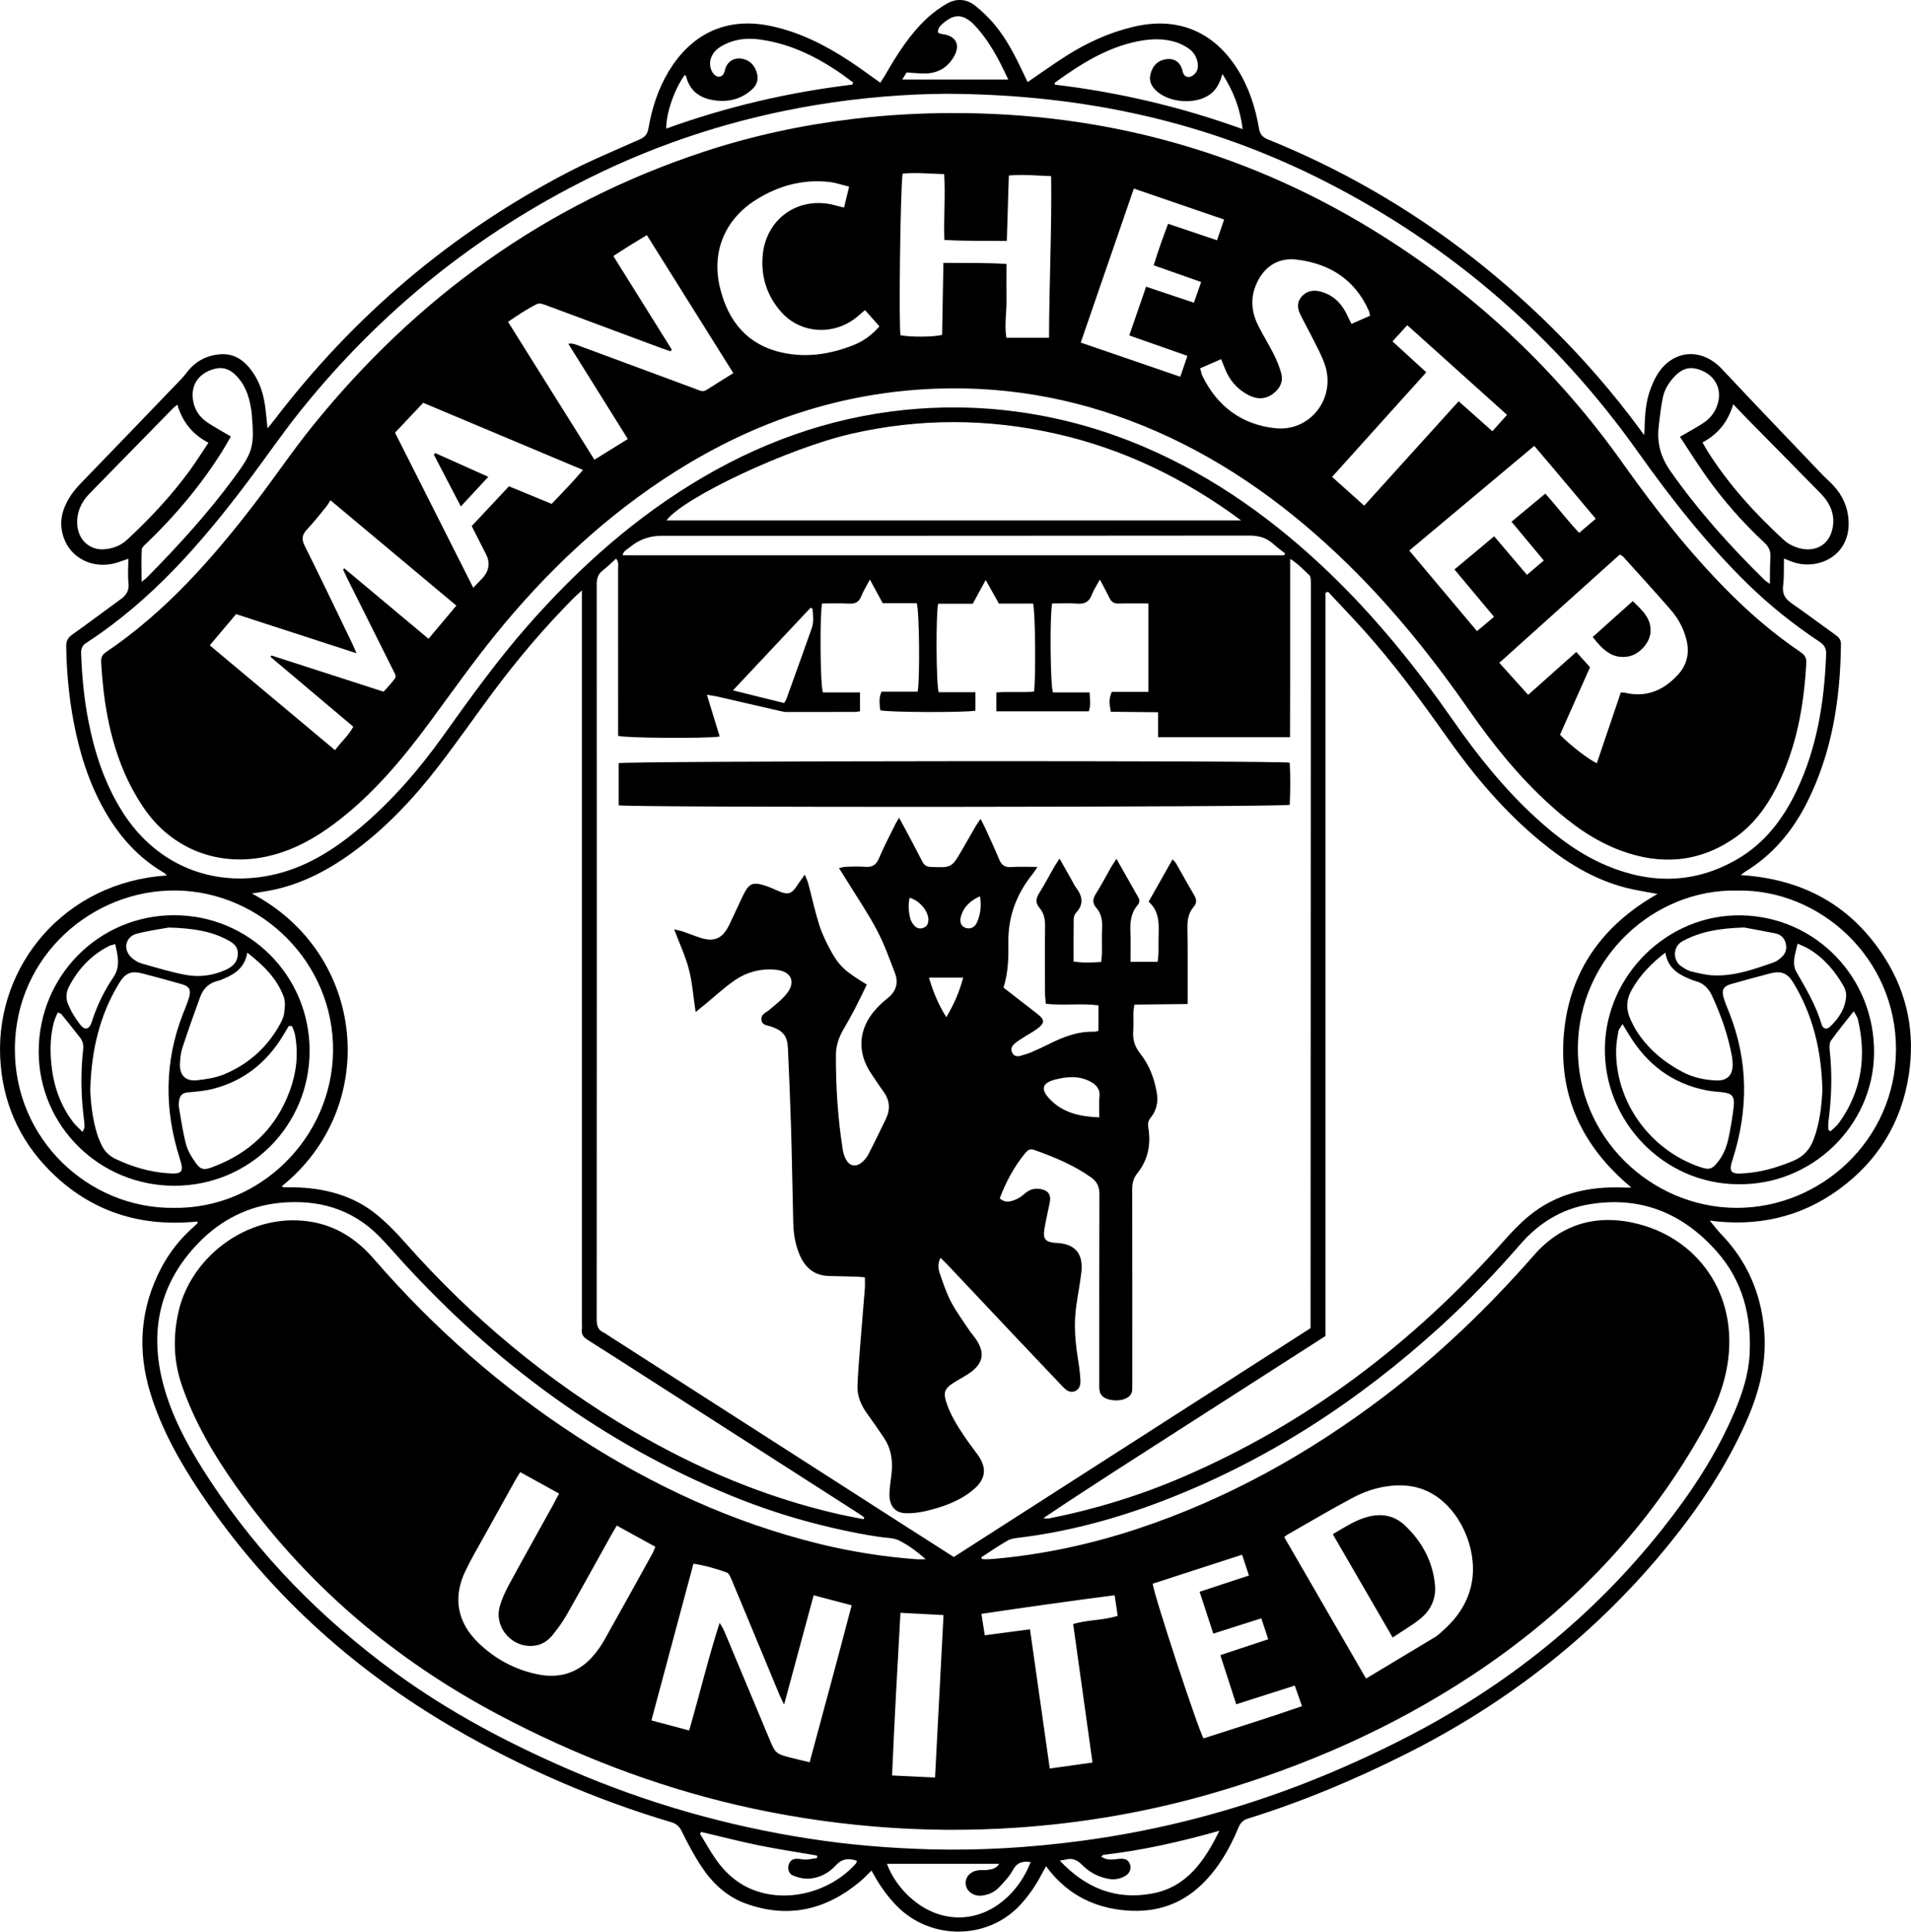 <?xml version="1.0" encoding="UTF-8"?><svg id="Layer_2" xmlns="http://www.w3.org/2000/svg" viewBox="0 0 842.78 851.74"><g id="Layer_1-2"><g><path d="M87.1,538.6c-25.06,2.59-47.08-4.29-65.03-22.29C8.22,502.43,.88,485.4,.07,465.82c-1.67-40.17,28.41-76.88,73.55-79.8-.58-.54-.88-.93-1.26-1.16-11.55-6.73-20.02-16.37-26.49-27.91-6.75-12.04-10.8-25.03-13.37-38.51-2.1-11.05-3.13-22.21-3.3-33.46-.04-2.45,.83-3.88,2.8-5.27,7.18-5.07,14.18-10.38,21.29-15.54,2.48-1.8,3.76-3.87,3.38-7.15-.38-3.31-.08-6.7-.08-10.65-1.89,.67-3.09,1.1-4.3,1.51-9.7,3.31-19.79-.68-23.63-9.41-2.04-4.65-2.24-9.41-.43-14.21,1.6-4.25,4.16-7.81,7.32-11.07,14.88-15.34,29.68-30.76,44.49-46.17,1.03-1.07,1.91-2.28,2.85-3.43,3.72-4.55,8.57-6.97,14.36-7.38,5.09-.35,9.19,1.79,12.45,5.62,3.97,4.67,6.11,10.16,7.05,16.13,.54,3.42,.79,6.89,1.23,10.93,1.24-1.53,2.24-2.71,3.17-3.93,34.85-45.63,77.62-81.95,128.5-108.57,10.51-5.5,21.53-10.06,32.38-14.88,2.33-1.04,3.48-2.22,3.94-4.89,1.53-8.83,4.23-17.34,8.89-25.08,9.37-15.56,24.41-24.58,45.51-19.98,12.49,2.72,23.63,8.37,34.2,15.31,4.51,2.96,8.84,6.2,13.66,9.59,.71-1.1,1.44-2.15,2.08-3.25,5.28-9.16,10.89-18.11,18.72-25.36,2.55-2.36,5.46-4.43,8.47-6.19,4.23-2.47,8.71-2.21,12.54,.84,3.15,2.51,6.13,5.34,8.68,8.44,5.28,6.4,9.04,13.76,12.56,21.25,.63,1.33,1.27,2.65,1.92,4.01,5.86-3.99,11.45-8.03,17.27-11.71,9.19-5.81,18.98-10.24,29.64-12.73,20.12-4.7,35.52,2.91,45.42,18.41,5.17,8.1,8.12,17.07,9.7,26.47,.44,2.63,1.63,3.9,4.02,4.87,47.39,19.16,88.97,47.09,125.25,83.02,14.07,13.93,26.99,28.82,38.73,44.75,.48,.64,.93,1.3,1.85,2.58,.11-1.35,.2-2.03,.21-2.71,.1-6.24,.52-12.44,2.86-18.32,.7-1.75,1.47-3.49,2.41-5.12,6.74-11.55,19.69-12.75,28.84-2.99,14.62,15.59,29.42,30.99,44.17,46.46,1.59,1.66,3.36,3.15,4.92,4.83,4.1,4.41,6.46,9.57,6.77,15.65,.8,15.63-13.78,22.02-24.65,18.13-1.13-.4-2.23-.87-3.85-1.51-.1,4.16,.11,8.04-.37,11.83-.46,3.57,.73,5.8,3.59,7.79,6.55,4.55,12.92,9.36,19.41,13.99,1.51,1.08,2.52,2.12,2.5,4.21-.28,24.33-3.95,47.94-15.06,69.91-6.35,12.55-15.1,23.03-27.27,30.41-.44,.27-.82,.63-1.85,1.43,27.76,1.75,49.11,13.68,63.66,36.75,9.89,15.69,13.26,33.03,10.44,51.35-3.24,21.06-13.64,37.98-30.86,50.53-17.19,12.52-36.57,16.46-56.92,13.72,1.59,1.91,3.18,4.08,5.03,6,11.15,11.52,17.25,25.28,18.87,41.2,1.51,14.73-1.99,28.43-7.93,41.71-8.61,19.27-20.14,36.72-33.36,53.08-32.12,39.76-71.39,70.56-117.04,93.42-22.39,11.21-45.4,20.85-69.31,28.29-2.15,.67-3.25,1.89-4.1,3.92-3.83,9.17-8.66,17.7-15.85,24.77-10.12,9.95-22.32,13.24-36.1,11.55-13.55-1.67-24.56-7.87-32.92-19.27-.75,1.37-1.33,2.4-1.88,3.44-2.71,5.17-5.96,9.94-10.03,14.18-14.23,14.82-38.78,15.03-53.61,.2-3.96-3.96-7.2-8.41-9.96-13.25-.46-.81-.92-1.62-1.49-2.64-1.77,1.71-3.33,3.39-5.08,4.86-15.09,12.61-31.96,16.46-50.66,9.57-8.24-3.04-14.49-8.98-19.27-16.21-3.27-4.94-6.05-10.23-8.68-15.55-1.07-2.16-2.33-3.31-4.57-3.97-33.67-10.05-65.73-23.92-96.08-41.59-45.11-26.26-82.79-60.64-111.88-104.14-9.04-13.52-16.93-27.71-21.77-43.34-5.91-19.07-4.57-37.63,4.78-55.41,3.62-6.88,8.4-12.9,14.26-18.05,.61-.53,1.18-1.11,1.75-1.68,.06-.06-.02-.24-.07-.72ZM506.46,266.09c-4.67,0-8.86-.09-13.03,.04-2.03,.06-3.28-.64-4.14-2.46-1.2-2.54-2.58-4.99-4.23-8.13-1.42,2.63-2.74,4.53-3.52,6.64-1.17,3.15-3.13,4.25-6.45,3.99-3.72-.29-7.48-.07-11.09-.07-1.07,5.42-.81,35.98,.37,39.21h16.15c.14,3.05,.63,5.67-.35,8.34h-40.76v-8.33c5.77-.45,11.29,.18,16.62-.4,.84-6.51,.55-35.52-.42-38.79h-15.08c-1.97-3.52-3.76-6.71-5.82-10.39-2.1,3.87-3.83,7.05-5.7,10.48h-15.27c-1.04,4.5-.89,35.54,.23,39h16.21v8.14c-4.64,.91-38.89,.75-41.97-.16-.25-2.6-.79-5.24,.54-8.21h15.95c1.05-5.42,.76-35.86-.41-39.02h-15c-1.91-3.51-3.62-6.67-5.65-10.42-1.52,2.9-2.9,5.08-3.84,7.43-1.03,2.57-2.68,3.31-5.33,3.17-4-.21-8.03-.05-11.91-.05-1.07,5.23-.83,35.92,.35,39.21h16.37v8.32c-.89,.13-1.41,.28-1.95,.28-10.15,.03-20.3,.06-30.45,.04-1.06,0-2.14-.28-3.19-.52-9.09-2.09-18.18-4.2-27.27-6.28-1.37-.31-2.77-.47-4.66-.78,2.02,6.57,3.82,12.46,5.64,18.38-5.02,.95-41.58,.73-44.8-.29v-5.11c0-22.87,0-45.73-.02-68.6,0-1.36,.44-2.89-.88-4.43-2.05,1.83-3.85,3.66-5.87,5.2-2.18,1.66-2.67,3.72-2.67,6.35,.05,107.97,.05,215.94-.01,323.92,0,2.74,.59,4.7,3.17,5.84,.61,.27,1.15,.71,1.72,1.07,43.93,28.18,87.87,56.37,131.8,84.55,6.93,4.44,13.87,8.86,20.8,13.29,52.58-33.72,104.92-67.29,157.34-100.91,0-1.63,0-3.11,0-4.59,.05-107.02,.09-214.05,.14-321.07,0-1.35,.06-2.71-.04-4.06-.06-.78-.12-1.8-.61-2.25-2.52-2.32-4.8-4.95-8.49-7.23v26.66c0,8.66,0,17.32,0,25.98-.01,8.61-.04,17.21-.06,25.99h-58.18v-11c-7.36-.07-14.17-.14-20.85-.21-.85-4.5-.81-5.42,.42-8.79h16.16v-38.95Zm79.24-5.17c-.38,.16-.76,.31-1.13,.47v327.69c-21.05,13.5-41.76,26.77-62.46,40.07-20.7,13.3-41.48,26.48-61.93,40.22,.97,.27,1.77,.27,2.55,.12,20.21-3.99,39.8-10.01,58.72-18.14,55.28-23.74,101.88-59.29,141.68-104.1,3.49-3.93,7.14-7.81,11.2-11.13,12.12-9.92,26.39-13.13,41.75-12.49,.98,.04,1.96,0,3.4,0-21.72-18.01-32.28-40.53-29.75-68.15,2.53-27.57,17.2-47.66,41.25-61.3-4.9-.95-9.42-1.59-13.82-2.71-14.45-3.7-26.78-11.39-38.12-20.8-15.74-13.05-28.83-28.53-40.59-45.15-11.57-16.35-23.39-32.49-36.79-47.42-5.22-5.82-10.64-11.46-15.97-17.18ZM124.28,523.05c.43,.3,.53,.43,.63,.43,2.43,.05,4.87,0,7.3,.13,12.44,.66,24.05,3.93,33.84,11.89,4.49,3.65,8.59,7.85,12.43,12.2,29.35,33.21,62.95,61.27,101.26,83.6,28.29,16.49,58.19,29.08,90.21,36.36,3.61,.82,7.26,1.46,10.89,2.19,.1-.25,.21-.5,.31-.75-.85-.6-1.67-1.24-2.54-1.8-31.3-20.07-62.61-40.13-93.92-60.2-8.54-5.47-17.05-10.99-25.64-16.37-1.84-1.15-2.72-2.46-2.44-4.61,.12-.93,.02-1.89,.02-2.84V265.83c0-1.55,0-3.11,0-5.5-1.68,1.55-2.67,2.39-3.59,3.32-12.89,12.98-24.71,26.9-35.63,41.57-8.15,10.96-15.94,22.19-24.3,32.99-11.05,14.28-23.39,27.35-38.1,37.98-11.64,8.42-24.23,14.72-38.61,16.94-1.61,.25-3.21,.52-5.31,.86,50.47,26.55,56.81,93.95,13.19,129.07ZM417.13,41.35c-16.94,.1-37.42,1.61-57.72,5.01-34.58,5.79-67.67,16.31-99.12,31.89-49.87,24.7-92.21,58.8-127.12,102.07-8.32,10.31-15.8,21.28-23.77,31.87-20.42,27.15-42.56,52.6-71.41,71.31-1.9,1.23-2.27,2.73-2.2,4.75,.35,10.02,1.28,19.98,3.23,29.81,2.82,14.29,7.32,27.96,15.26,40.34,15.4,24.01,41.34,33.52,67.87,26.9,13.93-3.47,25.73-11.1,36.59-20.25,14.06-11.84,26.01-25.63,36.66-40.53,11.88-16.62,23.78-33.21,37.28-48.58,22.65-25.77,47.97-48.39,77.74-65.74,29.28-17.06,60.72-27.5,94.57-29.98,14.29-1.04,28.62-.67,42.91,1.23,19.82,2.63,38.86,7.93,57.19,15.82,30.82,13.26,57.55,32.57,81.61,55.74,20.45,19.69,38.14,41.69,54.35,64.94,10.78,15.47,22.55,30.09,36.51,42.84,9.34,8.54,19.41,16.04,31.15,20.95,19.64,8.21,39,7.9,57.61-2.99,11.95-6.99,20.04-17.59,25.93-29.92,9.08-19.02,12.31-39.34,13.1-60.19,.1-2.58-.61-4.14-2.84-5.62-11.3-7.48-21.87-15.9-31.59-25.38-18.17-17.75-33.82-37.6-48.48-58.25-36.16-50.93-81.99-90.74-137.59-119.16-51.48-26.31-106.37-38.64-167.73-38.88Zm15.66,645.32c.06,.24,.12,.48,.19,.72,.51,.05,1.03,.15,1.54,.14,1.22-.02,2.44-.05,3.65-.15,21.65-1.91,42.77-6.42,63.39-13.25,39.57-13.1,75.46-33.08,108.59-58.2,24.35-18.46,46.26-39.51,66.38-62.5,12.51-14.29,28.59-18.33,46.42-13.62,27.18,7.19,45.14,33.11,38.22,65.37-2.46,11.48-7.89,21.87-13.82,31.91-24.6,41.66-57.91,75.05-98.11,101.58-35.13,23.19-73.3,39.99-113.67,51.8-28.4,8.3-57.41,13.36-86.92,15.39-21.09,1.45-42.17,1.28-63.26-.5-20.53-1.73-40.8-4.9-60.84-9.59-36.43-8.53-71.01-21.92-104.07-39.36-46.89-24.73-86.13-58.24-116.76-101.62-9.63-13.63-18-27.98-23.49-43.86-3.69-10.65-3.99-21.44-1.55-32.38,5.66-25.32,32.46-45.02,59.93-39.56,10.88,2.16,19.26,8.04,26.4,16.27,26.31,30.34,56.21,56.61,89.93,78.46,32.94,21.35,68.14,37.64,106.38,47.02,13.95,3.42,28.1,5.66,42.42,6.76,1.5,.11,3.02,.02,4.52,.02-3.83-3.36-7.62-6.24-11.82-8.3-2.43-1.19-5.51-1.07-8.3-1.52-1.73-.28-3.48-.49-5.2-.8-20.82-3.67-41.04-9.44-60.6-17.45-56.21-23.02-103.77-58.21-144.61-102.84-3.47-3.79-6.81-7.71-10.41-11.38-12.07-12.3-27.15-16.45-43.77-14.86-13.9,1.33-26,7.46-35.76,17.43-18.08,18.47-22.26,40.53-15.16,64.85,4.28,14.65,11.88,27.82,20.24,40.51,21.75,33.03,49.11,60.69,80.94,84.01,24.11,17.67,50.37,31.53,77.76,43.34,33.77,14.56,68.87,24.58,105.2,30.21,17.78,2.76,35.7,4.24,53.68,4.72,21.93,.58,43.77-.77,65.53-3.62,17.83-2.33,35.43-5.78,52.81-10.35,31.74-8.34,62.07-20.32,91.25-35.31,44.32-22.75,82.38-53.16,113.34-92.27,12.63-15.96,23.78-32.87,31.73-51.71,3.43-8.13,6.1-16.48,6.53-25.4,.82-16.74-3.2-32.07-14.39-44.8-14.88-16.93-33.49-24.7-56.17-20.99-12.38,2.03-22.44,8.29-30.61,17.7-11.1,12.78-22.82,24.95-35.35,36.34-36.28,32.98-76.71,59.35-122.66,76.9-20.38,7.78-41.32,13.44-63.02,16.1-1.72,.21-3.61,.43-5.06,1.26-3.96,2.28-7.74,4.89-11.59,7.37Zm114.54-457.22c-24.77-18.33-51.79-31.53-81.85-38.26-30.03-6.72-60.04-6.79-90.03,.08-27.86,6.38-73.99,28.08-81.52,38.18h253.4Zm219.03,163.23c-36.9-.9-69.99,29.55-70.5,68.93-.52,39.87,32.29,70.8,69.8,70.98,37.35,.18,70.22-30.05,70.5-69.48,.29-40.79-33.69-71.07-69.81-70.43ZM76.51,532.59c38.16,.61,69.94-30.99,70.37-69.1,.44-38.88-31.54-70.32-69.15-70.84-36.83-.51-70.92,28.74-71.17,69.63-.25,40.38,32.91,70.7,69.95,70.31Zm269.3,219c-.96-1.97-1.52-3.01-1.98-4.1-1.63-3.86-3.22-7.74-4.82-11.62-5.39-12.99-10.77-25.99-16.21-38.97-.55-1.32-1.26-3.18-2.34-3.56-4.65-1.66-9.42-3.05-14.64-3.85-6.22,23.17-12.33,45.96-18.54,69.09,5.81,1.55,11.09,2.96,16.65,4.44,4.65-16.03,8.41-31.84,13.42-47.43,1.13,1.56,1.84,3.12,2.51,4.69,6.43,15.34,12.86,30.69,19.26,46.04,2.9,6.96,2.88,6.98,10.36,8.9,2.42,.62,4.87,1.16,7.59,1.81,6.27-23.29,12.48-46.05,18.52-69.21-5.84-1.54-11.12-2.93-16.76-4.41-4.36,16.13-8.57,31.7-13.02,48.16Zm-116.38-102.49c-.87,1.44-1.6,2.54-2.24,3.69-4.41,7.91-8.82,15.83-13.2,23.76-2.94,5.33-6.06,10.57-8.7,16.05-5.68,11.78-3.67,22.78,5.74,31.84,7.38,7.11,16.17,11.83,26.2,13.85,9.44,1.91,17.73-.58,24.2-7.96,1.86-2.12,3.55-4.46,4.93-6.91,7.17-12.72,14.23-25.51,21.3-38.29,.5-.9,.83-1.89,1.36-3.11-5.74-3.15-11.25-6.18-17.02-9.34-.96,1.65-1.72,2.9-2.44,4.18-6.52,11.7-12.96,23.43-19.58,35.07-1.79,3.16-3.96,6.13-6.24,8.97-1.88,2.34-4.34,4.1-7.42,4.65-9.86,1.77-18.63-7.62-15.91-17.25,.95-3.35,2.45-6.6,4.12-9.67,6.26-11.53,12.69-22.96,19.04-34.44,.97-1.75,1.88-3.52,3-5.63-5.83-3.22-11.35-6.26-17.16-9.46Zm373.02,91.04c10.57-6.34,20.53-12.31,30.47-18.32,.92-.56,1.73-1.3,2.55-2,6.41-5.51,11.28-12.01,13.27-20.39,3.32-14-3.23-31.24-15.07-39.49-4.55-3.17-9.62-4.81-15.2-4.96-7.79-.22-15.08,1.83-21.83,5.4-9.79,5.19-19.32,10.87-28.96,16.36-.34,.2-.64,.48-1.32,1,11.95,20.67,23.84,41.22,36.09,62.4Zm-36.17-495.28l.49-.82c-1.75-1.39-3.59-2.7-5.24-4.2-3.06-2.78-6.5-3.7-10.69-3.69-86.34,.11-172.69,.09-259.03,.09q-7.99,0-14.14,5.11c-1.13,.94-2.74,1.57-3.1,3.51h291.72Zm-57.92,453.44c.38,4.54,20.38,65.35,22.44,68.21,14.32-4.66,28.83-9.11,43.4-14.2-1.16-3.3-2.12-6.04-3.19-9.08-8.75,2.8-17.07,5.45-25.81,8.24-2.39-7.38-4.66-14.37-7.02-21.66,7.23-2.4,13.99-4.63,21.13-7-1.06-3.21-2-6.06-3.05-9.24-7.25,2.31-14.01,4.46-21.17,6.75-2.07-6.32-3.99-12.16-6.05-18.45,7.4-2.44,14.39-4.74,21.76-7.17-1.05-3.19-1.95-5.94-3.01-9.18-13.44,4.36-26.48,8.59-39.42,12.79Zm-16.79,5.09c-19.79,2.57-39.1,5.3-58.75,8.21,.54,3.45,.98,6.29,1.48,9.45,6.93-.91,13.29-1.74,19.94-2.62,2.93,20.59,5.79,40.74,8.72,61.38,6.45-.9,12.38-1.73,18.85-2.64-2.89-20.71-5.71-40.86-8.53-61.1,6.64-1.91,13.25-1.56,19.64-3.59-.45-3-.84-5.64-1.35-9.08ZM750.83,195.09c.9,1.56,1.52,2.74,2.23,3.87,9.31,14.71,20.92,27.46,33.69,39.19,1.54,1.42,3.56,2.52,5.55,3.2,7.78,2.65,14.32-.78,15.88-8.34,1.26-6.08-1.07-11.16-5.24-15.43-10.95-11.2-21.97-22.32-32.95-33.48-1.78-1.81-3.5-3.66-5.61-5.87-2.26,7.63-6.55,13.11-13.55,16.85ZM78.21,178.45c-.9,.73-1.35,1.02-1.72,1.4-12.4,12.65-24.81,25.28-37.17,37.97-3.65,3.75-5.57,8.28-5.24,13.59,.4,6.57,5.46,11.24,11.79,10.8,3.86-.27,7.34-1.57,10.26-4.29,10.02-9.33,19.37-19.26,27.46-30.33,2.85-3.91,5.42-8.02,8.34-12.37-7.07-3.68-11.43-9.15-13.71-16.77Zm662.67,14.15c3.92-2.29,7.14-3.99,10.17-5.98,3.78-2.48,6.2-5.96,6.92-10.53,.81-5.15-1.74-9.94-6.61-12.3-5.28-2.55-9.14-1.83-13.12,2.48-2.43,2.64-4.25,5.7-4.94,9.19-.86,4.35-1.38,8.79-1.84,13.21-.72,6.98,1.06,13.1,5.2,19.01,12.25,17.48,26.42,33.22,41.61,48.12,.45,.44,1.02,.76,2.27,1.67,.07-4.43,0-8.16,.24-11.87,.17-2.67-.75-4.55-2.7-6.36-9.43-8.78-17.93-18.43-25.42-28.91-4.07-5.69-7.76-11.66-11.77-17.72Zm-639.06-.13c-1.34,2.3-2.5,4.41-3.78,6.45-9.32,14.87-20.5,28.2-33.13,40.35-.94,.9-2.32,2-2.38,3.06-.25,4.49-.08,9.01-.06,14.24,1.32-1.1,1.97-1.55,2.51-2.11,13.5-13.69,26.45-27.85,37.89-43.34,8.85-11.97,9.39-14.03,8.13-28.87-.01-.13-.01-.27-.03-.4-.74-5.57-2.13-10.88-5.94-15.26-3.71-4.27-7.29-5.26-12.27-3.35-5.05,1.94-7.93,6.05-7.8,11.17,.13,5.29,2.57,9.32,6.94,12.16,3.04,1.97,6.23,3.72,9.91,5.89ZM416.11,712.14c-6.58-.35-12.57-.67-18.99-1.01-1.36,24.06-2.68,47.61-3.7,71.74,6.53,.31,12.51,.59,18.95,.9,1.26-24.09,2.49-47.65,3.74-71.63ZM375.95,37.31c.08-.33,.17-.66,.25-.98-2.38-1.72-4.7-3.53-7.15-5.15-10.59-7.03-21.9-12.27-34.67-13.85-5.67-.7-11.06,.09-16.05,2.93-3.11,1.77-5.24,4.43-5.18,8.14,.02,1.47,.69,3.24,1.68,4.31,1.92,2.07,4.27,1.16,4.84-1.63,.77-3.77,3.97-5.94,7.74-5.16,3.2,.66,5.2,2.66,6.23,5.74,1,3.02,.39,5.63-1.95,7.75-4.96,4.51-10.84,5.81-17.32,4.71-6.16-1.05-10.36-4.38-11.84-10.67-.03-.14-.37-.21-.56-.31-4.39,5.78-8.19,16.57-8.17,23.57,26.7-9.66,54.07-16.05,82.15-19.4Zm163.16-4.72c-1.2,4.23-2.76,7.13-5.65,9.15-6.51,4.54-18.09,3.59-23.77-1.94-2.11-2.06-3.07-4.43-2.25-7.33,.86-3.04,2.53-5.31,5.8-6.15,4.26-1.09,7.4,.8,8.33,5.15,.5,2.37,2.37,3.19,4.42,1.86,1.9-1.23,2.53-3.14,2.24-5.29-.38-2.81-1.77-5.15-4.11-6.72-1.66-1.11-3.51-2.08-5.4-2.69-5.54-1.78-11.27-1.54-16.84-.44-13.84,2.74-25.45,10.15-36.66,18.26-.08,.05-.04,.26-.12,.86,28.15,3.35,55.61,9.77,82.93,19.63-1.09-8.91-3.9-16.45-8.92-24.33Zm-84.58,788.47c-3.69-.58-6.1,.25-7.9,3.6-1.5,2.79-3.84,5.18-6.05,7.53-1.99,2.12-4.63,3.28-7.52,3.63-3.63,.44-6.86-1.87-7.17-4.99-.33-3.26,2.19-5.89,6.02-6.22,1.21-.1,2.45,.07,3.64-.11,1.92-.28,3.88-.61,5.07-2.68h-49.46c3.87,10.7,15.92,23.68,31.8,23.63,15.07-.04,26.78-11.77,31.57-24.4Zm-94.06-1.85l-.24-1.05c-8.6-1.49-17.24-2.77-25.78-4.52-8.44-1.72-16.79-3.9-25.19-5.88-.18,.27-.36,.53-.54,.8,2.32,3.78,4.46,7.69,7,11.32,4.53,6.44,10.34,11.4,17.94,13.97,14.97,5.06,32.92-.08,43.66-12,.32-.35,.43-.88,.66-1.35-3.8-1.32-6.69-.98-9.51,2.13-3.03,3.34-7.18,5.45-11.78,5.73-2.3,.14-4.8-.51-6.98-1.39-1.89-.76-2.48-3.1-1.86-4.84,.7-1.98,2.02-2.73,4.46-2.5,1.08,.1,2.16,.39,3.22,.32,1.66-.12,3.3-.48,4.94-.73Zm106.9,1.17c11.45,12.21,24.66,17.37,40.34,14.62,15.31-2.68,23.28-13.91,30.05-27.75-17.34,4.89-34,8.66-51.03,10.59-.34,.04-.63,.44-1.11,.79,2.71,1.89,5.39,1.24,8.02,.99,2.5-.24,3.89,.42,4.63,2.24,.75,1.87,.08,4.07-1.92,5.25-2.26,1.33-4.73,1.83-7.4,1.35-4.56-.81-8.51-2.92-11.67-6.12-2.23-2.25-4.41-3.23-7.42-2.37-.5,.14-1.03,.18-2.49,.41ZM323.25,304.41c8.06,1.99,15.3,3.79,22.56,5.59,.45-.78,.79-1.21,.97-1.7,3.75-10.41,7.52-20.82,11.2-31.26,1-2.84,.61-5.76,.35-8.64-.29-.14-.58-.27-.87-.41-11.2,11.92-22.4,23.85-34.21,36.42ZM444.64,35.06c-4.22-9.12-8.68-17.69-15.62-24.73-.38-.38-.81-.72-1.23-1.05-3.55-2.74-6.71-2.82-10.39-.18-1.09,.78-2.16,1.67-3,2.7-.51,.63-.83,1.67-.71,2.44,.06,.38,1.28,.75,2.02,.84,5.75,.67,7.93,4.58,5.11,9.66-2.6,4.69-6.72,7.38-12.12,7.64-2.8,.13-5.63-.25-8.89-.42-.48,.78-1.14,1.86-1.9,3.11h46.75Z"/><path d="M306.79,446.25c-1.06-7-1.48-13.11-3-18.93-1.5-5.76-4.09-11.23-6.48-17.55,1.75,.44,2.88,.64,3.95,1,2.56,.88,5.06,1.91,7.63,2.74,6.01,1.94,9.75,.33,12.58-5.44,1.79-3.64,3.44-7.35,5.17-11.02,.58-1.22,1.15-2.45,1.8-3.64,1.96-3.59,3.61-4.4,7.64-3.32,2.2,.59,4.33,1.51,6.41,2.45,5.13,2.33,6.54,1.93,9.63-2.93,.68-1.07,1.47-2.07,2.82-3.95,.76,1.96,1.26,2.95,1.54,4,1.59,6.01,2.91,12.1,4.77,18.01,1.21,3.84,2.99,7.55,4.9,11.11,3.84,7.15,6.48,9.5,16.13,15.34-1.69,3.46-3.34,6.99-5.14,10.44-1.68,3.24-3.47,6.43-5.31,9.58-2.03,3.48-3.19,7.28-3.19,11.2-.02,13.94,.84,27.84,3.04,41.62,.23,1.45,.69,2.92,1.37,4.21,1.53,2.91,4.14,3.55,6.75,1.58,1.25-.95,2.38-2.26,3.11-3.65,2.68-5.16,5.18-10.41,7.73-15.63,2.09-4.28,1.8-8.32-1.05-12.21-1.84-2.51-3.51-5.14-5.27-7.7-6.53-9.51-5.83-20.07,1.98-28.61,1.55-1.69,3.22-3.31,5.02-4.71,3.8-2.96,5.07-6.72,3.38-11.13-2.45-6.43-4.78-12.98-7.99-19.03-3.98-7.51-8.8-14.57-13.26-21.83-1.05-1.71-2.14-3.4-3.46-5.49,1.26-.25,2.1-.55,2.95-.57,2.84-.06,5.7-.22,8.52,.02,3.13,.27,4.94-.75,6.2-3.79,2.13-5.11,4.76-10.01,7.2-14.99,.4-.82,.91-1.58,1.66-2.86,1.18,2.19,2.15,3.93,3.08,5.69,2.41,4.54,4.84,9.07,7.17,13.65,.83,1.64,1.94,2.28,3.81,2.35,9.1,.34,9.1,.4,13.76-7.62,2.04-3.51,4.03-7.04,6.07-10.55,.52-.9,1.17-1.73,2.05-3.01,.79,1.58,1.42,2.74,1.97,3.94,2.07,4.56,4.24,9.07,6.12,13.71,1.06,2.61,2.49,3.81,5.43,3.59,3.62-.27,7.27-.06,11.55-.06-.87,1.29-1.36,2.16-1.98,2.92-7.17,8.83-11,18.86-10.85,30.28,.09,6.65,0,13.25-2.14,20.02,2.46,1.91,4.89,3.8,7.33,5.69,2.67,2.07,5.39,4.1,8.01,6.23,2.73,2.21,2.84,3.59,.1,5.78-2.2,1.76-4.77,3.06-7.15,4.6-1.24,.8-2.53,1.58-3.6,2.59-1.16,1.08-1.64,2.53-.73,4.04,.83,1.38,2.17,1.52,3.57,1.12,1.56-.45,3.13-.89,4.61-1.52,2.61-1.11,5.2-2.29,7.74-3.56,6.34-3.19,12.84-5.77,20.12-5.52,.51,.02,1.04-.22,1.88-.41v-11.23c-7.51-.98-15.2,.17-23.21-.69-.13-1.64-.37-3.2-.37-4.76-.03-9.74-.1-19.48,.03-29.22,.04-3.11-.42-5.96-2.47-8.32-1.94-2.24-1.56-4.22-.09-6.56,2.31-3.66,4.3-7.51,6.46-11.26,.66-1.15,1.41-2.24,2.48-3.92,2,3.55,3.71,6.59,5.43,9.62,.6,1.06,1.09,2.21,1.82,3.16,2.88,3.74,3.54,7.38,.02,11.15-.6,.64-1.02,1.71-1.03,2.58-.09,6.19-.05,12.39-.05,18.91,4.21,.63,8.03,.46,12.19,.17,.13-1.58,.32-2.89,.33-4.2,.04-3.65-.12-7.31,.06-10.96,.16-3.25-.36-6.22-2.55-8.69-1.83-2.07-1.62-3.93-.2-6.19,2.38-3.77,4.43-7.75,6.65-11.62,.65-1.13,1.39-2.21,2.42-3.82,3.44,6.08,6.54,11.6,9.68,17.1,.72,1.26,.48,2.38-.37,3.37-3.06,3.56-3.34,7.77-3.14,12.2,.18,4.14,.04,8.3,.04,12.75h11.97c.14-1.39,.33-2.56,.36-3.73,.06-2.16-.02-4.33,.03-6.49,.11-5.82,.76-11.76-4.37-16.27,3.57-6.33,6.94-12.29,10.54-18.68,.73,.81,1.23,1.2,1.52,1.7,2.69,4.7,5.28,9.45,8.04,14.1,1.12,1.89,1.19,3.49-.25,5.16-2.36,2.73-2.81,5.92-2.74,9.45,.17,9.47,.08,18.94,.1,28.41,0,1.47,0,2.93,0,4.96-8.03,.09-15.66,.17-23.48,.26-.2,1.45-.44,2.48-.46,3.52-.06,2.7,.14,5.42-.07,8.11-.29,3.81,.66,6.92,3.14,10.04,3.92,4.91,6.12,10.76,7.23,17.01,.73,4.11,0,7.85-2.59,11.07-1.13,1.41-1.43,2.66-1.13,4.42,1.26,7.41-.08,14.31-4.86,20.26-1.73,2.15-2.25,4.42-2.24,7.11,.06,28,.04,56.01,.04,84.01,0,1.08,.01,2.17-.01,3.25-.02,.67,0,1.37-.17,2.01-.64,2.47-3.88,3.97-7.81,3.67-4.07-.31-6.23-1.85-6.51-4.75-.12-1.21-.05-2.43-.05-3.65,0-27.46-.05-54.93,.06-82.39,.01-3.33-.97-5.58-3.67-7.49-7.71-5.45-16.3-9-25.12-12.13-1.79-.63-2.82,.08-3.83,1.3-4.97,5.99-8.56,12.74-11.34,20.03,2.48,2.34,4.97,1.43,7.29,.45,1.45-.62,2.77-1.67,3.99-2.72,2.15-1.85,4.6-2.26,7.22-1.69,3.02,.66,4.19,2.59,3.58,5.68-.78,3.98-1.75,7.93-2.4,11.92-.7,4.32,.5,5.68,4.83,6.02,.27,.02,.54,.02,.81,.04,7.92,.47,11.59,4.76,10.68,12.83-.58,5.1-1.6,10.15-2.29,15.24-1.04,7.57-.51,15.1,.72,22.62,.52,3.19,.95,6.41,1.14,9.63,.12,2.03-.24,4.23-2.51,5.08-2.25,.84-3.9-.6-5.33-2.09-6.63-6.95-13.24-13.92-19.83-20.9-10.31-10.92-20.6-21.85-30.91-32.77-.91-.96-1.88-1.86-3.13-3.09-1.2,2.45-1.06,4.63-.4,6.58,1.48,4.33,2.92,8.74,5.03,12.78,2.31,4.41,5.34,8.45,8.09,12.62,.74,1.13,1.66,2.14,2.45,3.23,4.78,6.58,3.88,11.56-2.95,16.03-2.26,1.48-4.69,2.7-6.94,4.2-3.39,2.26-4.02,4.04-2.81,7.94,1.75,5.62,4.85,10.55,8.1,15.39,1.89,2.8,3.98,5.47,5.95,8.21,4,5.58,3.49,10.56-1.75,15.02-6.24,5.31-13.78,7.95-21.61,9.74-2.74,.62-5.62,.95-8.42,.88-4.26-.1-6.7-2.55-7.17-6.81-.18-1.59,0-3.24,.15-4.85,.21-2.29,.63-4.56,.8-6.85,.4-5.25-.41-10.26-3.44-14.72-2.35-3.47-4.7-6.94-7.18-10.32-2.81-3.82-4.7-8-4.5-12.77,.27-6.61,.86-13.2,1.37-19.8,.6-7.68,1.28-15.35,1.88-23.03,.11-1.47,.02-2.95,.02-4.85-1.41-.12-2.56-.28-3.71-.31-4.05-.12-8.11-.17-12.17-.28-6.26-.18-10.34-3.5-12.78-9.05-1.98-4.52-2.81-9.32-2.93-14.22-.35-13.93-.56-27.86-.97-41.78-.35-11.76-.85-23.52-1.38-35.27-.25-5.61-2.11-7.82-7.54-9.71-1.69-.59-4-.49-4.15-3.12-.14-2.38,1.95-2.92,3.36-4.12,2.86-2.43,5.98-4.75,8.17-7.73,3.62-4.93,1.41-9.26-4.7-9.98-6.73-.8-13.04,.81-18.53,4.55-4.67,3.18-8.82,7.1-13.21,10.7-1.2,.98-2.4,1.95-4.13,3.35Zm178.02,46.42c0-3.36-.25-6.18,.06-8.94,.4-3.62-1.47-5.54-4.32-6.99-4.89-2.48-9.99-2.04-15.03-.77-5.98,1.5-6.76,4.28-2.51,8.7,5.71,5.95,13.04,7.69,21.8,8.01Zm-75.14-61.61c1.87,6.19,4.02,11.7,7.68,17.45,3.47-5.89,5.83-11.3,7.41-17.45h-15.09Zm22.53-35.87c-4.58,2.08-7.26,4.85-8.42,8.9-.73,2.56,.15,4.35,2.02,5.03,1.89,.68,4.02-.08,4.99-2.26,1.53-3.43,2.12-7.06,1.41-11.68Zm-31.06,.65c-.7,3.38-.44,6.43,.39,9.4,.31,1.1,1.03,2.18,1.82,3.03,1.09,1.17,2.57,1.4,4.07,.76,1.58-.67,2.01-2.04,2-3.61-.03-3.74-3.89-8.35-8.29-9.58Z"/><path d="M272.85,355.1v-18.6c3.28-1,290.94-1.23,295.94-.21,.33,6.15,.27,12.42,0,18.59-3.34,1.03-291.01,1.25-295.93,.22Z"/><path d="M420.37,49.86c68.44-.09,131.78,17.76,189.66,54.36,41.78,26.42,77.08,59.76,105.71,100.12,14.26,20.1,29.44,39.47,46.9,56.96,9.59,9.6,19.85,18.38,31.09,25.99,1.76,1.19,3.01,2.36,2.88,4.84-1.03,19.22-4.37,37.89-13.23,55.21-4.55,8.91-10.47,16.79-18.85,22.47-15.54,10.53-32.2,11.69-49.56,5.31-11.88-4.36-21.92-11.68-31.22-20.07-13.63-12.31-25.12-26.48-35.58-41.52-16.1-23.15-33.65-45.1-53.86-64.85-24.79-24.22-52.35-44.46-84.23-58.45-31.09-13.65-63.61-20.12-97.56-18.84-41.41,1.56-79.33,14.31-114.28,36.3-30.9,19.45-57.1,44.16-79.97,72.42-9.86,12.19-18.94,25.02-28.24,37.65-12.48,16.95-25.88,33.02-42.9,45.68-8.65,6.43-17.98,11.53-28.58,14.01-21.82,5.11-42.87-2.91-55.33-21.47-3.37-5.02-6.31-10.45-8.66-16.02-6.38-15.12-8.96-31.12-9.92-47.42-.12-1.96,.01-3.57,1.95-4.88,26.26-17.73,46.92-41.1,66-66.01,8.55-11.17,16.42-22.88,25.26-33.81,45.85-56.74,102.76-97.87,172.31-120.86,21.51-7.11,43.55-11.84,66.06-14.54,14.67-1.76,29.37-2.58,44.14-2.6Zm-219.11,217.18c-18.59-15.56-36.7-30.71-55.51-46.45-.82,1.23-1.34,2.19-2.02,3.02-2.75,3.34-5.43,6.75-8.39,9.91-2.14,2.29-2.44,4.19-.97,7.14,7.14,14.27,13.99,28.67,20.94,43.04,.56,1.16,1.05,2.36,1.93,4.35-18.23-5.92-35.63-11.57-53.13-17.26-3.96,4.7-7.67,9.1-11.6,13.76,18.54,15.51,36.74,30.74,55.24,46.22,2.78-3.76,5.97-6.46,8.06-10.34-12.28-10.36-24.39-20.57-36.5-30.78,.14-.21,.27-.42,.41-.62,16.53,5.33,33.05,10.67,49.45,15.96,1.09-1.2,1.85-1.97,2.53-2.8,3.52-4.29,3.48-3.04,1.01-8.01-6.56-13.2-13.18-26.37-19.77-39.55-.58-1.16-1.09-2.36-1.63-3.54,.18-.16,.36-.32,.54-.47,12.26,10.25,24.53,20.5,37.13,31.04,4.17-4.96,8.05-9.58,12.27-14.61Zm122.15-102.51c-12.83-20.48-25.38-40.5-38.14-60.87-5.11,3.06-9.86,6-14.77,9.24,8.79,14.08,17.28,27.67,25.77,41.26-.19,.24-.37,.48-.56,.73-1.35-.46-2.71-.88-4.04-1.38-16.72-6.23-33.43-12.48-50.17-18.67-1.47-.54-3.46-1.38-4.59-.82-4.43,2.18-8.56,4.94-12.86,7.89,12.82,20.45,25.35,40.46,38.1,60.81,5.08-3.16,9.74-6.05,14.73-9.15-8.88-14.21-17.57-28.11-26.26-42.01,1.52-.22,2.52,.07,3.49,.43,5.2,1.91,10.4,3.85,15.59,5.77,12.42,4.61,24.84,9.23,37.27,13.81,1.47,.54,2.92,1.46,4.61,.37,3.74-2.41,7.53-4.73,11.84-7.42Zm139.23-15.61c.07-23.84,1.23-47.39,.94-71.25-6.54-.24-12.51-.86-18.67-.27-.3,9.79-.59,19.07-.89,28.84-9.39-.1-18.34,.1-27.54-.44-.34-9.93,.49-19.36-.08-29.02-6.47-.18-12.45-.8-18.34-.22-1.03,7.4-1.73,68.88-.89,71.28,4.61,.86,14.99,.8,18.31-.2,.19-10.37,.38-20.85,.58-31.73,9.56,.11,18.55-.14,27.81,.49,0,5.68-.05,10.93,.01,16.18,.06,5.33-.97,10.68-.06,16.33h18.81Zm211.31,157.46c7.36-6.56,14.18-12.63,21.22-18.9,2.26,2.51,4.13,4.59,6.05,6.73-4.51,10.13-8.89,19.99-13.23,29.74,3.64,4,13.13,11.37,16.25,12.54,3.54-10.43,7.07-20.85,10.57-31.17,.97,.06,1.38,.03,1.76,.12,9.42,2.26,17.05-1.03,23.35-7.83,3.91-4.22,5.25-9.32,3.94-15.05-1.18-5.13-3.58-9.67-6.97-13.58-6.91-7.96-14.04-15.74-21.09-23.57-.25-.28-.67-.41-1.46-.88-17.56,15.77-35.2,31.62-53.12,47.73,4.37,4.84,8.4,9.31,12.74,14.13ZM174.22,190.78c11.52,22.84,22.87,45.35,34.5,68.39,1.59-1.66,2.79-2.89,3.96-4.14q4.62-4.94,1.58-10.83c-2.08-4.05-4.13-8.11-6.23-12.24,5.6-5.97,10.94-11.67,16.43-17.54,6.37,2.63,12.57,5.18,18.83,7.76,4.77-4.96,9.3-9.66,13.83-14.96-23.82-10.01-47.07-19.78-70.48-29.61-4.15,4.4-8.11,8.6-12.42,13.17Zm430.03-51.58c-.29-1.13-.35-1.68-.57-2.15-6.13-13.79-17.29-20.81-31.77-22.58-8.71-1.07-15.1,3.61-18.24,11.77-2.36,6.12-1.51,11.97,1.36,17.62,2.14,4.21,4.66,8.24,6.77,12.46,1.32,2.63,2.45,5.42,3.23,8.25,1,3.64-.49,6.61-3.4,8.89-3.66,2.87-7.55,2.64-11.4,.56-4.81-2.61-8.16-6.58-10.11-11.72-.46-1.21-.97-2.4-1.59-3.94-3.28,1.43-6.2,2.71-9.24,4.04,.41,1.4,.56,2.49,1.02,3.43,6.57,13.42,17.38,21.43,32.11,22.99,15.41,1.63,26.78-13.19,21.91-27.89-1.39-4.19-3.64-8.11-5.61-12.1-1.73-3.51-3.7-6.9-5.39-10.43-1.31-2.76-1.29-5.58,.98-7.91,2.17-2.22,4.89-2.73,7.86-1.97,5.32,1.36,9.04,4.66,11.48,9.51,.76,1.52,1.51,3.06,2.36,4.79,2.88-1.26,5.44-2.38,8.24-3.61Zm99.49,89.53c-9.24-10.92-17.97-21.49-27.11-32.13-18.56,15.54-36.66,30.7-55.12,46.16,10.04,11.94,19.83,23.58,29.87,35.53,2.62-2.2,4.93-4.15,7.51-6.32-5.97-7.15-11.64-13.93-17.45-20.88,6.01-5.02,11.59-9.68,17.51-14.62,4.89,5.75,9.57,11.26,14.45,16.99,2.62-2.22,4.86-4.12,7.45-6.32-4.82-5.78-9.44-11.33-14.25-17.1,5.18-4.31,9.99-8.31,14.91-12.39,5.31,5.91,9.72,11.83,14.93,17.31,2.58-2.19,4.7-4.01,7.29-6.21Zm-198.3-102.32c7.32,2.45,14.04,4.7,21.09,7.06,1.15-3.3,2.11-6.03,3.19-9.12-7.16-2.52-13.86-4.88-20.92-7.37,1.95-6.35,4.04-12.23,6.35-18.31,7.38,2.49,14.25,4.8,21.58,7.27,1.1-3.22,2.06-6.05,3.12-9.15-13.53-4.63-26.5-9.08-39.81-13.64-7.88,22.85-15.57,45.15-23.42,67.9,14.83,5.09,29.2,10.02,43.9,15.07,1.12-3.27,2.06-6.03,3.15-9.21-8.59-3.02-16.92-5.94-25.64-9.01,2.53-7.33,4.89-14.19,7.41-21.49Zm-130.96-44.13c-3.3-.79-6.12-1.78-9.01-2.08-11.61-1.23-22.3,1.76-32.07,7.9-13.64,8.56-19.65,22.81-15.95,38.47,3.54,14.98,12.1,25.61,27.78,28.97,10.62,2.28,21.01,.63,31.02-3.3,4.43-1.74,8.26-4.5,11.6-8.32-2.16-2.44-4.18-4.73-6.36-7.19-1.44,1.23-2.54,2.19-3.67,3.11-10.13,8.27-24.79,7.35-33.3-2.27-6.22-7.03-8.96-15.45-8.18-24.74,1.41-16.8,16.36-26.85,32.52-22.15,1.01,.29,2.04,.51,3.37,.84,.72-2.94,1.38-5.66,2.25-9.24Zm254.54,81.87c-13.94,15.47-27.65,30.69-41.55,46.13,4.86,4.36,9.35,8.38,14.16,12.69,14.07-15.55,27.79-30.72,41.66-46.04,5.12,4.56,9.85,8.76,14.87,13.22,2.22-2.49,4.24-4.74,6.47-7.23-14.84-13.34-29.29-26.32-44-39.54-2.29,2.51-4.32,4.74-6.52,7.15,5.19,4.74,9.95,9.09,14.91,13.63Z"/><path d="M766.71,522.17c-32.97,.01-59.65-27.81-58.93-60.54,.7-32.04,27.86-58.54,60.01-58.03,33.1,.53,59.13,27.58,58.7,60.98-.42,31.93-27.51,58.03-59.78,57.59Zm36.98-41.67c-.4-17.25-4.12-32.84-12.75-47.08-2.61-4.31-5.31-5.49-10.21-4.22-5.75,1.48-11.47,3.07-17.18,4.67-3.46,.97-4.41,2.56-3.41,6.01,.67,2.33,1.66,4.57,2.55,6.83,8.39,21.24,8.36,42.67,1.52,64.27-.33,1.03-.7,2.06-.85,3.12-.31,2.19,.35,3.04,2.48,3.31,.8,.1,1.62,.03,2.43,0,7.93-.37,15.4-2.53,22.69-5.6,4.43-1.87,7.21-4.98,8.88-9.39,2.76-7.31,3.52-14.94,3.88-21.92Zm-69.25-60.47c-6.38,4.9-11.19,10.02-14.8,16.36-2.5,4.4-2.61,8.71-.54,13.18,.8,1.71,1.64,3.42,2.65,5.01,5.09,7.94,12.08,13.8,20.37,18.13,4.63,2.41,9.67,3.5,14.85,3.7,4.78,.18,7.28-2.43,7.16-7.2-.03-1.21-.13-2.44-.35-3.63-1.71-9.23-4.82-18-8.74-26.51-1.49-3.23-3.75-5.58-7.32-6.48-.91-.23-1.79-.6-2.67-.97-5.04-2.1-9.48-4.81-10.62-11.59Zm-18.88,31.49c-.99,1.69-1.7,2.4-1.84,3.21-.45,2.66-.92,5.35-.98,8.03-.45,22.85,14.72,44.14,36.78,51.74,4.34,1.5,5.56,1.14,8.33-2.47,2.45-3.19,3.8-6.88,4.57-10.74,.9-4.5,1.71-9.04,2.19-13.6,.46-4.28-.86-5.63-4.98-6.08-2.28-.25-4.6-.37-6.85-.8-15.29-2.95-26.55-11.56-34.48-24.77-.74-1.23-1.49-2.44-2.76-4.52Zm53.56-42.55c-11.1,.34-19.33,1.85-27.06,6.01-4.61,2.48-4.23,8.72-.61,11.09,1.34,.88,2.76,1.86,4.28,2.23,3.26,.81,6.59,1.65,9.92,1.78,9.37,.38,18.08-2.74,26.75-5.8,.99-.35,1.9-1.04,2.73-1.71,1.9-1.53,2.98-3.45,2.53-6.02-.48-2.69-2.02-4.45-4.66-4.98-5.41-1.09-10.84-2.05-13.87-2.61Zm37.2,89.25c.34,.2,.68,.4,1.02,.6,1.27-1.27,2.76-2.39,3.78-3.84,9.9-13.88,12.13-29.19,8.22-45.56-.25-1.06-1-2.01-1.8-3.55-3.67,4.68-7.02,8.71-10.04,12.97-.74,1.04-.73,2.86-.57,4.27,1.17,10.55,.81,21.06-.58,31.57-.15,1.16-.02,2.36-.02,3.54Zm-13.53-82.16c-1.12,4.74-2.67,8.8-.49,12.59,4.25,7.4,8.59,14.7,11.04,22.97,.61,2.06,2.2,2.55,3.75,1.07,3.88-3.71,6.82-8.08,7.09-13.65,.07-1.4-.44-2.99-1.14-4.23-3.78-6.69-8.68-12.41-15.35-16.41-1.34-.8-2.83-1.35-4.9-2.33Z"/><path d="M136.54,463.17c.06,33.08-26.29,59.55-59.42,59.67-33.15,.12-60.01-26.31-60.05-59.09-.05-33.3,26.4-60.08,59.47-60.2,33.19-.13,59.93,26.45,60,59.62Zm-96.73,17.56c.25,5.73,.95,12.85,3.16,19.73,.45,1.41,1.08,2.77,1.68,4.12,1.31,2.95,3.42,5.07,6.39,6.47,7.28,3.44,14.85,5.7,22.92,6.28,6.51,.46,7.24-.49,5.27-6.67-6.78-21.32-6.75-42.51,1.42-63.51,.93-2.39,1.97-4.76,2.69-7.21,1.04-3.56,.2-5.03-3.31-6.02-5.71-1.62-11.43-3.2-17.18-4.68-5.14-1.32-7.61-.2-10.44,4.49-8.44,14.01-12.16,29.34-12.6,47.01Zm69.25-60.66c-1.09,6.32-5.06,9.17-9.85,11.23-.99,.43-1.98,.93-3.02,1.17-3.92,.89-6.51,3.35-7.85,6.97-2.76,7.47-5.41,14.98-7.9,22.54-.71,2.15-.93,4.51-1.07,6.79-.31,5.23,2.33,8.1,7.5,7.55,4.13-.44,8.41-1.12,12.2-2.71,10.24-4.32,18.33-11.37,23.9-21.09,1-1.75,2.03-3.65,2.32-5.58,.36-2.46,.65-5.28-.19-7.51-2.99-7.94-8.8-13.74-16.04-19.37Zm19.69,32.36c-.45-.02-.91-.04-1.36-.06-.88,1.46-1.75,2.93-2.63,4.38-7.21,11.81-17.31,19.9-30.8,23.35-3.63,.93-7.45,1.24-11.21,1.58-2.33,.21-3.4,1.39-3.73,3.49-.15,.92-.31,1.91-.15,2.81,.98,5.57,1.75,11.21,3.2,16.66,.77,2.9,2.5,5.67,4.28,8.16,2.11,2.95,3.59,3.2,7.04,1.93,16.52-6.07,28.28-17.09,34.4-33.71,2.98-8.11,3.94-16.52,2.24-25.1-.24-1.2-.83-2.32-1.26-3.48Zm-54.2-43.46c-2.99,.55-8.61,1.3-14.08,2.69-5.26,1.33-6.42,7.1-2.35,10.68,1.19,1.04,2.65,2,4.15,2.43,6.49,1.84,12.96,3.84,19.58,5.08,6.05,1.14,12.16,.34,17.84-2.29,2.93-1.36,5.17-3.39,5.2-7.06,.03-3.48-2.36-4.91-4.94-6.25-7.12-3.71-14.8-4.93-25.4-5.27Zm-38.14,90.14c.55-1.3,.81-1.65,.83-2.01,.04-.8,.02-1.62-.08-2.42-1.41-10.61-1.71-21.25-.49-31.9,.23-2.03-.18-3.77-1.39-5.31-2.73-3.5-5.51-6.97-8.31-10.42-.21-.26-.69-.29-1.51-.6-.56,1.38-1.22,2.64-1.6,3.98-1.73,6.2-1.83,12.57-1.2,18.89,.93,9.28,3.86,17.92,9.57,25.44,1.09,1.43,2.5,2.62,4.18,4.34Zm14.4-82.81c-1.36,.4-2.03,.49-2.61,.77-8.13,4.08-13.99,10.49-18.03,18.47-.93,1.84-1.1,4.68-.38,6.59,1.26,3.35,3.2,6.54,5.37,9.41,2.26,2.99,4.22,2.49,5.33-1.01,2.22-6.99,5.41-13.55,9.49-19.58,3.23-4.79,2.01-9.35,.84-14.65Z"/><path d="M587.77,676.48c5.52-3.19,10.29-6.46,16.08-7.83,6.02-1.42,11.41-.16,15.79,4,7.47,7.1,12.22,15.82,13.21,26.18,.58,6.02-1.86,11.23-6.55,14.99-3.65,2.93-7.76,5.29-12.12,8.21-8.91-15.37-17.55-30.27-26.41-45.56Z"/><path d="M702.41,280.88c5.97-5.36,11.67-10.46,17.66-15.84,4.15,4.05,8.42,7.7,7.8,13.99-.46,4.67-5,9.53-9.61,10.4-7.23,1.36-11.54-3.06-15.86-8.55Z"/><path d="M191.96,199.78c7.59,3.4,15.18,6.8,23.39,10.48-4.14,4.46-7.92,8.52-12.12,13.05-4.14-7.95-8.02-15.41-11.9-22.86,.21-.22,.41-.45,.62-.67Z"/></g></g></svg>